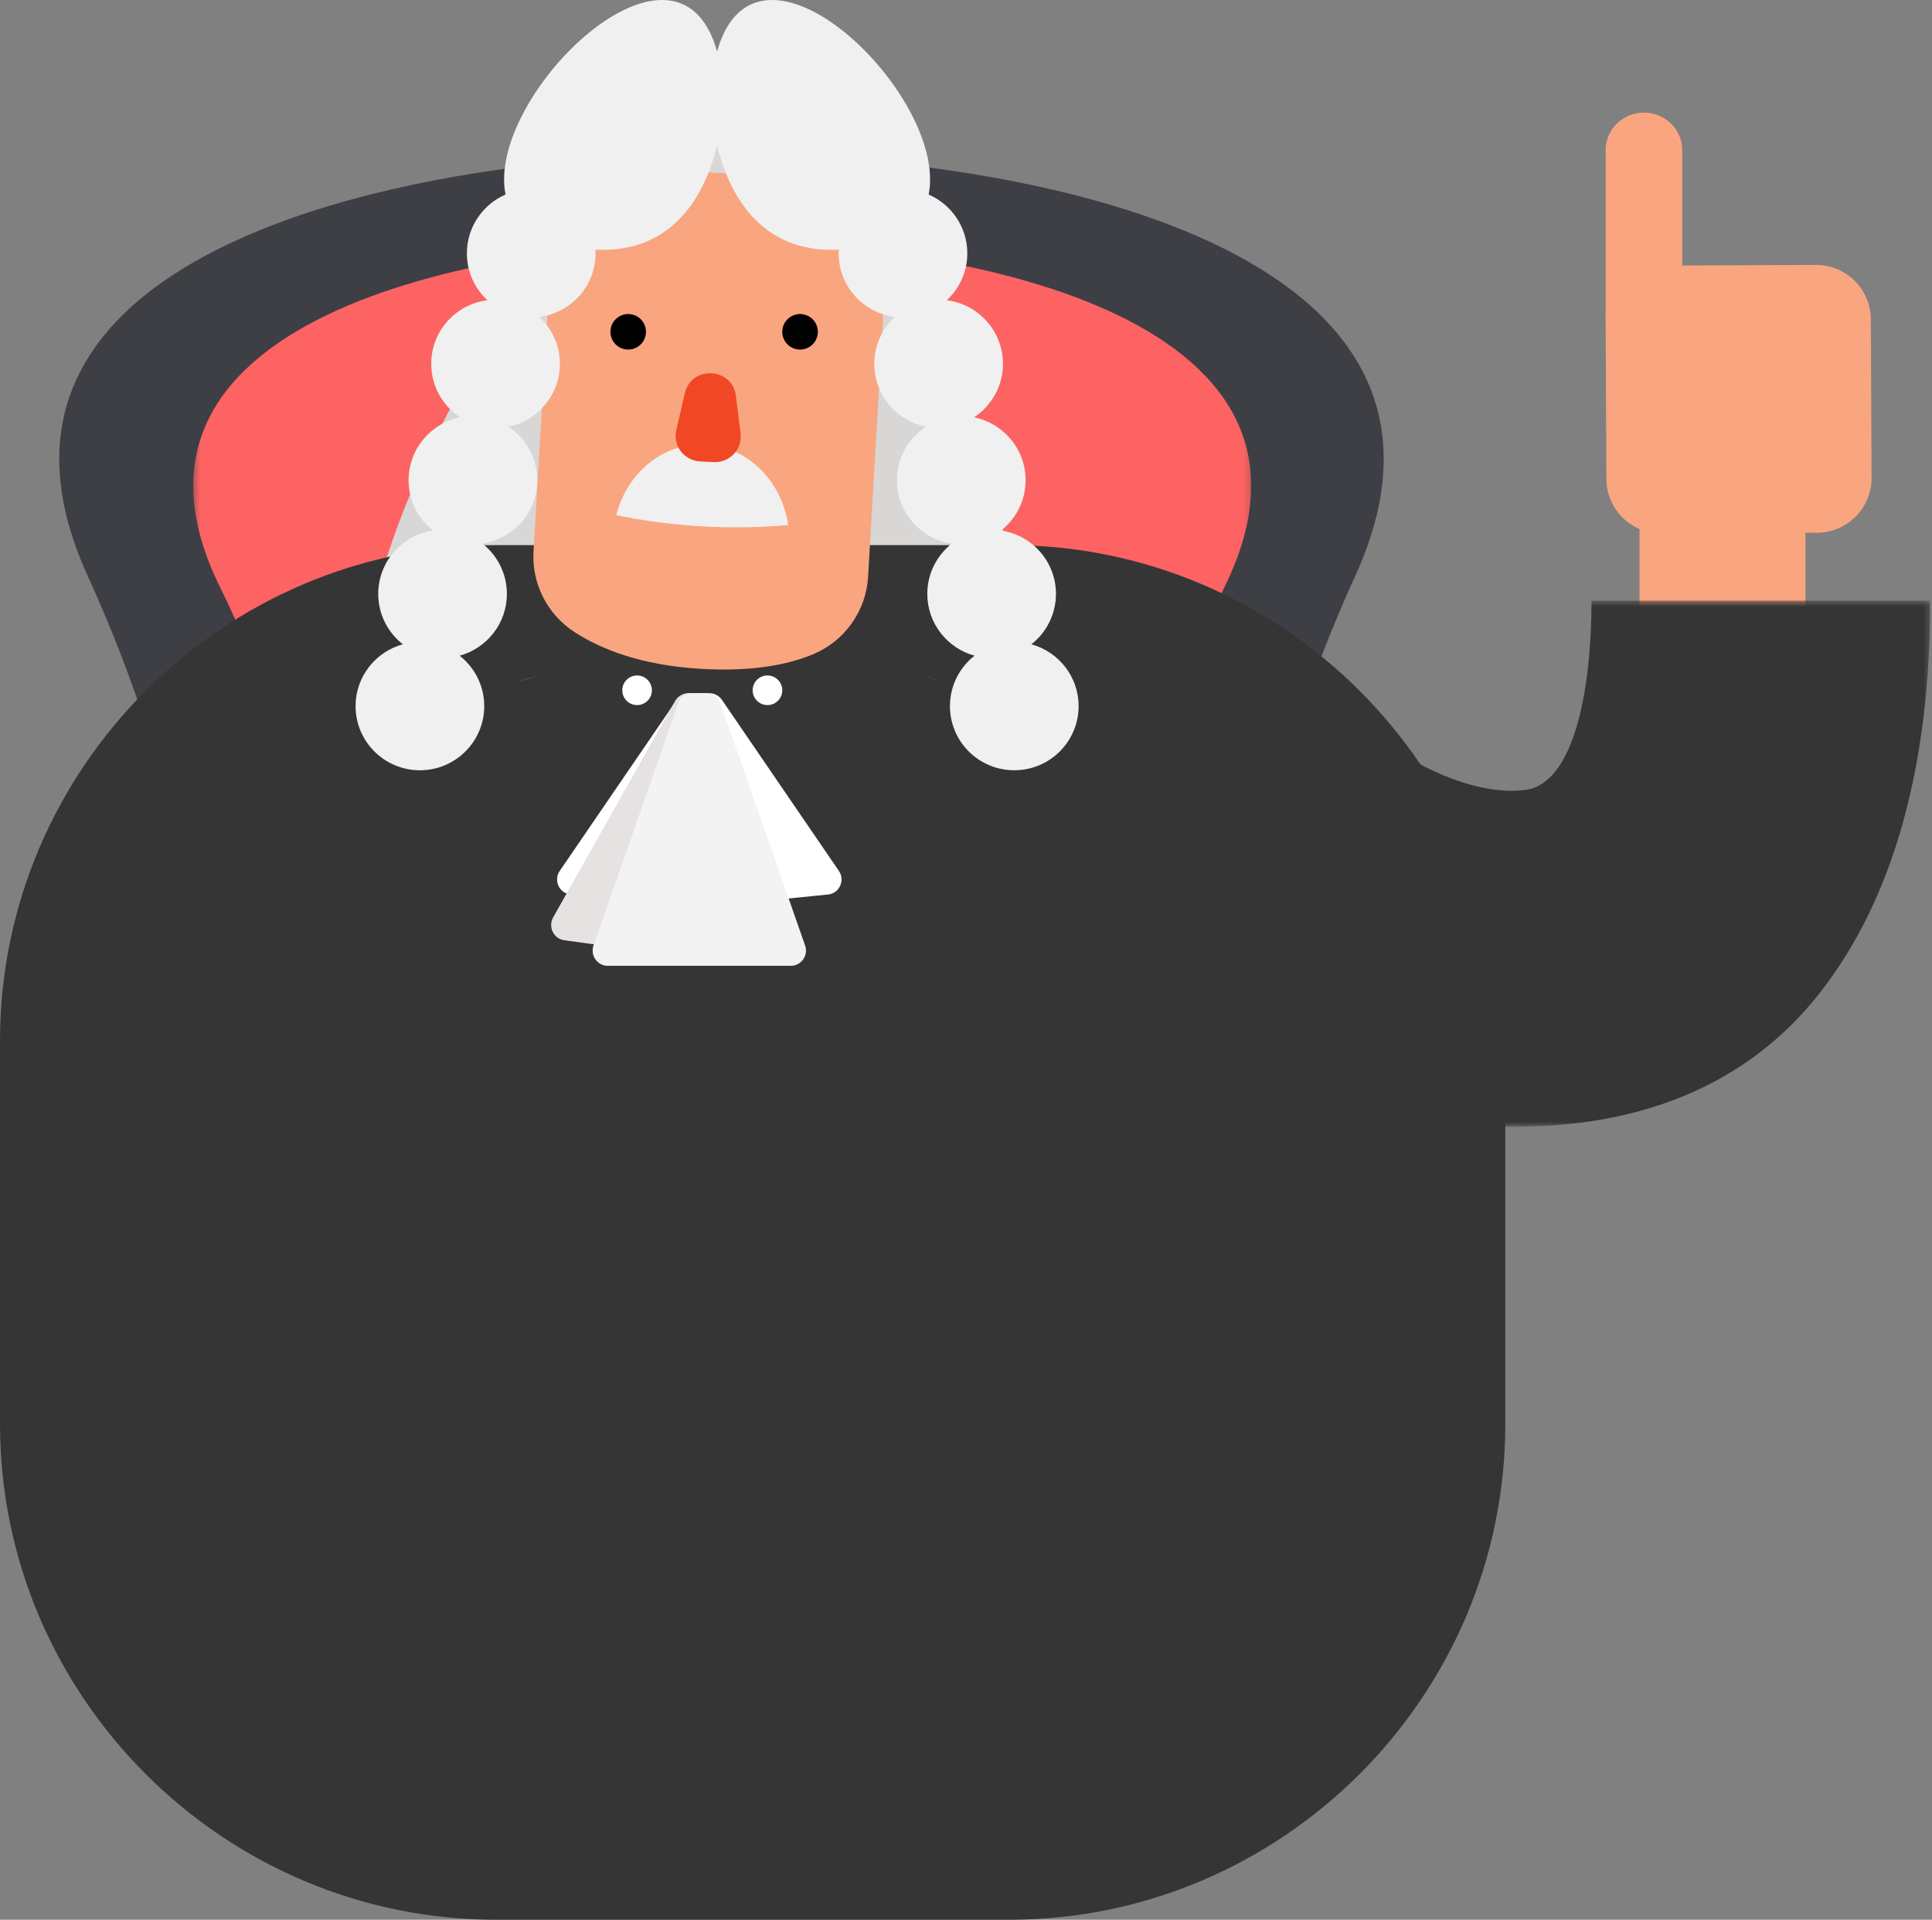 <?xml version="1.0" encoding="UTF-8"?>
<svg width="326px" height="324px" viewBox="0 0 326 324" version="1.1" xmlns="http://www.w3.org/2000/svg" xmlns:xlink="http://www.w3.org/1999/xlink">
    <rect x="0" y="0" width="326" height="324" fill="#808080" stroke="none"/>
    <!-- Generator: Sketch 53.2 (72643) - https://sketchapp.com -->
    <title>Group 12 Copy</title>
    <desc>Created with Sketch.</desc>
    <defs>
        <polygon id="path-1" points="0.33 0.599 178.842 0.599 178.842 202.904 0.33 202.904"></polygon>
        <path d="M86.934,200.19 C71.706,200.171 39.894,199.097 20.893,191.105 C20.893,191.105 21.673,187.542 22.655,181.377 C15.534,179.908 8.865,178.055 3.213,175.709 C3.213,175.709 15.8,140.813 0.504,86.346 L184.15,0.061 C203.66,10.761 214.472,27.668 202.486,54.013 C169.847,125.75 187.923,175.709 187.923,175.709 C182.275,178.055 175.605,179.908 168.481,181.377 C169.463,187.542 170.247,191.105 170.247,191.105 C151.243,199.097 119.43,200.171 104.203,200.19 L103.358,200.19 C98.522,200.184 95.568,200.074 95.568,200.074 C95.568,200.074 92.615,200.184 87.778,200.19 L86.934,200.19" id="path-3"></path>
        <polygon id="path-5" points="0 0.514 154.697 0.514 154.697 89.299 0 89.299"></polygon>
    </defs>
    <g id="Homepage" stroke="none" stroke-width="1" fill="none" fill-rule="evenodd">
        <g id="Home-Copy-6" transform="translate(-847, -2583)">
            <g id="Group-12-Copy" transform="translate(847, 2583)">
                <g id="Group-7" transform="translate(10, 26)">
                    <path d="M4.793,71.183 C37.438,142.76 19.357,192.613 19.357,192.613 C50.849,205.652 111.741,203.441 111.741,203.441 C111.741,203.441 172.633,205.652 204.125,192.613 C204.125,192.613 186.044,142.76 218.689,71.183 C243.868,15.983 164.166,0 111.741,0 C59.316,0 -20.386,15.983 4.793,71.183 Z" id="Fill-1" fill="#3D3F44"></path>
                    <g id="Group-5" transform="translate(22.281, 14.251)">
                        <mask id="mask-2" fill="white">
                            <use xlink:href="#path-1"></use>
                        </mask>
                        <g id="Clip-4"></g>
                        <path d="M89.586,0.599 C46.794,0.599 -17.504,14.051 4.962,59.081 C32.556,114.376 14.966,193.831 14.966,193.831 C40.606,204.609 89.586,202.789 89.586,202.789 C89.586,202.789 138.57,204.609 164.21,193.831 C164.21,193.831 146.62,114.376 174.21,59.081 C196.676,14.051 132.379,0.599 89.586,0.599" id="Fill-3" fill="#FD6363" mask="url(#mask-2)"></path>
                    </g>
                    <g id="Group-8" transform="translate(16.204, 16.965)">
                        <mask id="mask-4" fill="white">
                            <use xlink:href="#path-3"></use>
                        </mask>
                        <g id="Clip-7"></g>
                    </g>
                </g>
                <path d="M120.486,170 C-2.73,170 96.527,18 120.486,18 C144.445,18 230.151,170 120.486,170" id="Fill-9" fill="#D8D7D5"></path>
                <path d="M83.705,324 C37.667,324 0,286.339 0,240.309 L0,175.691 C0,129.661 37.667,92 83.705,92 L170.295,92 C216.333,92 254,129.661 254,175.691 L254,240.309 C254,286.339 216.333,324 170.295,324 L83.705,324 Z" id="Fill-20" fill="#353535"></path>
                <path d="M146.477,97.359 C146.145,103.062 142.595,108.177 137.16,110.437 C132.958,112.183 126.899,113.395 118.237,112.881 C108.127,112.28 101.356,109.542 96.955,106.687 C92.306,103.671 89.712,98.47 90.025,93.095 L92.456,51.373 C93.221,38.231 104.906,28.235 118.553,29.046 L125.635,29.467 C139.283,30.278 149.726,41.588 148.96,54.73 L146.477,97.359 Z" id="Fill-22" fill="#F9A580"></path>
                <path d="M135.825,53.116 C135.702,53.081 135.575,53.053 135.445,53.034 C133.807,52.788 132.279,53.917 132.034,55.555 C131.808,57.063 132.746,58.477 134.175,58.884 C134.298,58.919 134.425,58.947 134.555,58.966 C136.193,59.212 137.721,58.083 137.966,56.445 C138.193,54.937 137.254,53.522 135.825,53.116" id="Fill-24" fill="#000000"></path>
                <path d="M106.825,53.116 C106.702,53.081 106.575,53.053 106.445,53.034 C104.807,52.788 103.279,53.917 103.034,55.555 C102.808,57.063 103.746,58.477 105.175,58.884 C105.298,58.919 105.425,58.947 105.555,58.966 C107.194,59.212 108.721,58.083 108.966,56.445 C109.193,54.937 108.254,53.522 106.825,53.116" id="Fill-26" fill="#000000"></path>
                <path d="M118.449,88.83 C123.557,89.123 128.46,89.029 133,88.608 C131.91,81.238 126.233,75.431 119.116,75.023 C111.998,74.615 105.794,79.739 104,86.945 C108.474,87.882 113.341,88.537 118.449,88.83" id="Fill-30" fill="#F0F0F0"></path>
                <path d="M115.559,66.353 L114.11,72.626 C113.508,75.235 115.442,77.747 118.156,77.883 L120.403,77.994 C123.117,78.13 125.299,75.822 124.966,73.166 L124.168,66.781 C123.569,61.991 116.645,61.646 115.559,66.353" id="Fill-32" fill="#F24725"></path>
                <path d="M91,113.938 C89.736,114.285 88.402,114.66 87,115.062 C87.101,115.047 87.202,115.029 87.3,115.014 C88.65,114.799 89.88,114.433 91,113.938" id="Fill-17" fill="#4D5053"></path>
                <path d="M156,114.032 C156.918,114.452 157.913,114.773 159,114.968 C157.958,114.638 156.959,114.326 156,114.032" id="Fill-19" fill="#4D5053"></path>
                <g id="Group-6" transform="translate(93, 114)">
                    <path d="M21.192,4.106 L1.451,32.983 C0.357,34.582 1.366,36.779 3.284,36.971 L33.214,39.987 C34.951,40.164 36.338,38.559 35.927,36.85 L28.284,4.957 C28.014,3.81 26.997,3 25.826,3 L23.278,3 C22.445,3 21.664,3.414 21.192,4.106" id="Fill-23" fill="#FFFFFF"></path>
                    <path d="M28.808,4.106 L48.549,32.983 C49.643,34.582 48.635,36.779 46.713,36.971 L16.786,39.987 C15.049,40.164 13.662,38.559 14.073,36.85 L21.713,4.957 C21.989,3.81 23.006,3 24.174,3 L26.722,3 C27.555,3 28.336,3.414 28.808,4.106" id="Fill-25" fill="#FFFFFF"></path>
                    <path d="M20.916,4.309 L0.339,40.826 C-0.56,42.427 0.419,44.44 2.217,44.69 L33.09,48.975 C34.832,49.219 36.291,47.648 35.95,45.896 L28.001,5.094 C27.764,3.876 26.714,3 25.488,3 L23.141,3 C22.221,3 21.373,3.5 20.916,4.309" id="Fill-27" fill="#E5E2E1"></path>
                    <path d="M21.435,4.719 L7.147,45.574 C6.561,47.248 7.796,49 9.557,49 L40.441,49 C42.206,49 43.44,47.248 42.851,45.574 L28.564,4.719 C28.203,3.688 27.238,3 26.154,3 L23.845,3 C22.761,3 21.796,3.688 21.435,4.719" id="Fill-31" fill="#F3F3F3"></path>
                    <path d="M17,2.502 C17,3.883 15.88,5 14.502,5 C13.12,5 12,3.883 12,2.502 C12,1.12 13.12,0 14.502,0 C15.88,0 17,1.12 17,2.502" id="Fill-33" fill="#FFFFFF"></path>
                    <path d="M39,2.502 C39,3.883 37.879,5 36.5,5 C35.118,5 34,3.883 34,2.502 C34,1.12 35.118,0 36.5,0 C37.879,0 39,1.12 39,2.502" id="Fill-35" fill="#FFFFFF"></path>
                </g>
                <g id="Group-10" transform="translate(171, 19)">
                    <path d="M144.679,34.886 L144.803,61.649 C144.826,66.721 140.703,70.889 135.64,70.913 L109.305,71.033 C104.241,71.058 100.081,66.927 100.057,61.856 L99.934,35.091 C99.911,30.02 104.034,25.852 109.096,25.829 L135.433,25.707 C140.495,25.684 144.656,29.814 144.679,34.886" id="Fill-1" fill="#F9A580"></path>
                    <path d="M119.649,62.915 L119.649,97.417" id="Stroke-3" stroke="#F9A580" stroke-width="28"></path>
                    <path d="M106.393,41.267 L106.393,41.267 C102.841,41.267 99.934,38.435 99.934,34.975 L99.934,6.292 C99.934,2.832 102.841,0 106.393,0 C109.944,0 112.851,2.832 112.851,6.292 L112.851,34.975 C112.851,38.435 109.944,41.267 106.393,41.267" id="Fill-5" fill="#F9A580"></path>
                    <g id="Group-9" transform="translate(0, 81.858)">
                        <mask id="mask-6" fill="white">
                            <use xlink:href="#path-5"></use>
                        </mask>
                        <g id="Clip-8"></g>
                        <path d="M84.7,89.299 C65.7,89.299 45.315,83.832 28.773,70.637 C10.487,56.051 0,37.065 0,18.549 L57.151,18.549 C57.151,17.916 57.059,17.57 57.058,17.567 C58.687,23.569 75.025,33.965 86.391,32.464 C94.624,31.383 97.546,15.547 97.546,0.514 L154.697,0.514 C154.697,28.582 148.457,50.819 136.15,66.608 C123.69,82.596 105.418,89.299 84.7,89.299" id="Fill-7" fill="#353535" mask="url(#mask-6)"></path>
                    </g>
                </g>
                <path d="M174.028,108.739 C176.555,106.757 178.178,103.687 178.178,100.233 C178.178,94.798 174.161,90.311 168.929,89.536 C171.44,87.552 173.058,84.491 173.058,81.047 C173.058,75.804 169.321,71.432 164.36,70.433 C167.297,68.496 169.236,65.176 169.236,61.399 C169.236,55.886 165.101,51.346 159.76,50.669 C161.885,48.691 163.219,45.883 163.219,42.759 C163.219,38.316 160.535,34.501 156.698,32.833 C160.046,16.176 127.709,-15.275 120.999,8.687 C114.288,-15.275 81.954,16.176 85.302,32.833 C81.465,34.501 78.781,38.316 78.781,42.759 C78.781,45.883 80.115,48.691 82.238,50.669 C76.897,51.346 72.764,55.886 72.764,61.399 C72.764,65.176 74.703,68.496 77.64,70.433 C72.679,71.432 68.942,75.804 68.942,81.047 C68.942,84.491 70.56,87.552 73.071,89.536 C67.837,90.311 63.822,94.798 63.822,100.233 C63.822,103.687 65.447,106.757 67.969,108.739 C63.378,110.001 60,114.186 60,119.169 C60,125.151 64.858,130 70.854,130 C76.85,130 81.709,125.151 81.709,119.169 C81.709,115.717 80.083,112.647 77.558,110.663 C82.152,109.403 85.53,105.216 85.53,100.233 C85.53,96.791 83.915,93.73 81.401,91.746 C86.635,90.969 90.653,86.481 90.653,81.047 C90.653,77.271 88.716,73.952 85.778,72.013 C90.738,71.015 94.475,66.644 94.475,61.399 C94.475,58.274 93.139,55.467 91.018,53.489 C96.359,52.812 100.492,48.272 100.492,42.759 C100.492,42.552 100.47,42.35 100.46,42.145 C113.975,42.803 119.083,32.32 120.999,24.61 C122.919,32.32 128.023,42.803 141.538,42.145 C141.53,42.35 141.51,42.552 141.51,42.759 C141.51,48.272 145.641,52.812 150.982,53.489 C148.859,55.467 147.525,58.274 147.525,61.399 C147.525,66.644 151.262,71.015 156.22,72.013 C153.284,73.952 151.347,77.271 151.347,81.047 C151.347,86.481 155.365,90.969 160.597,91.746 C158.085,93.73 156.47,96.791 156.47,100.233 C156.47,105.216 159.848,109.403 164.442,110.663 C161.917,112.647 160.291,115.717 160.291,119.169 C160.291,125.151 165.15,130 171.146,130 C177.142,130 182,125.151 182,119.169 C182,114.186 178.622,110.001 174.028,108.739" id="Fill-37" fill="#F0F0F0"></path>
            </g>
        </g>
    </g>
</svg>